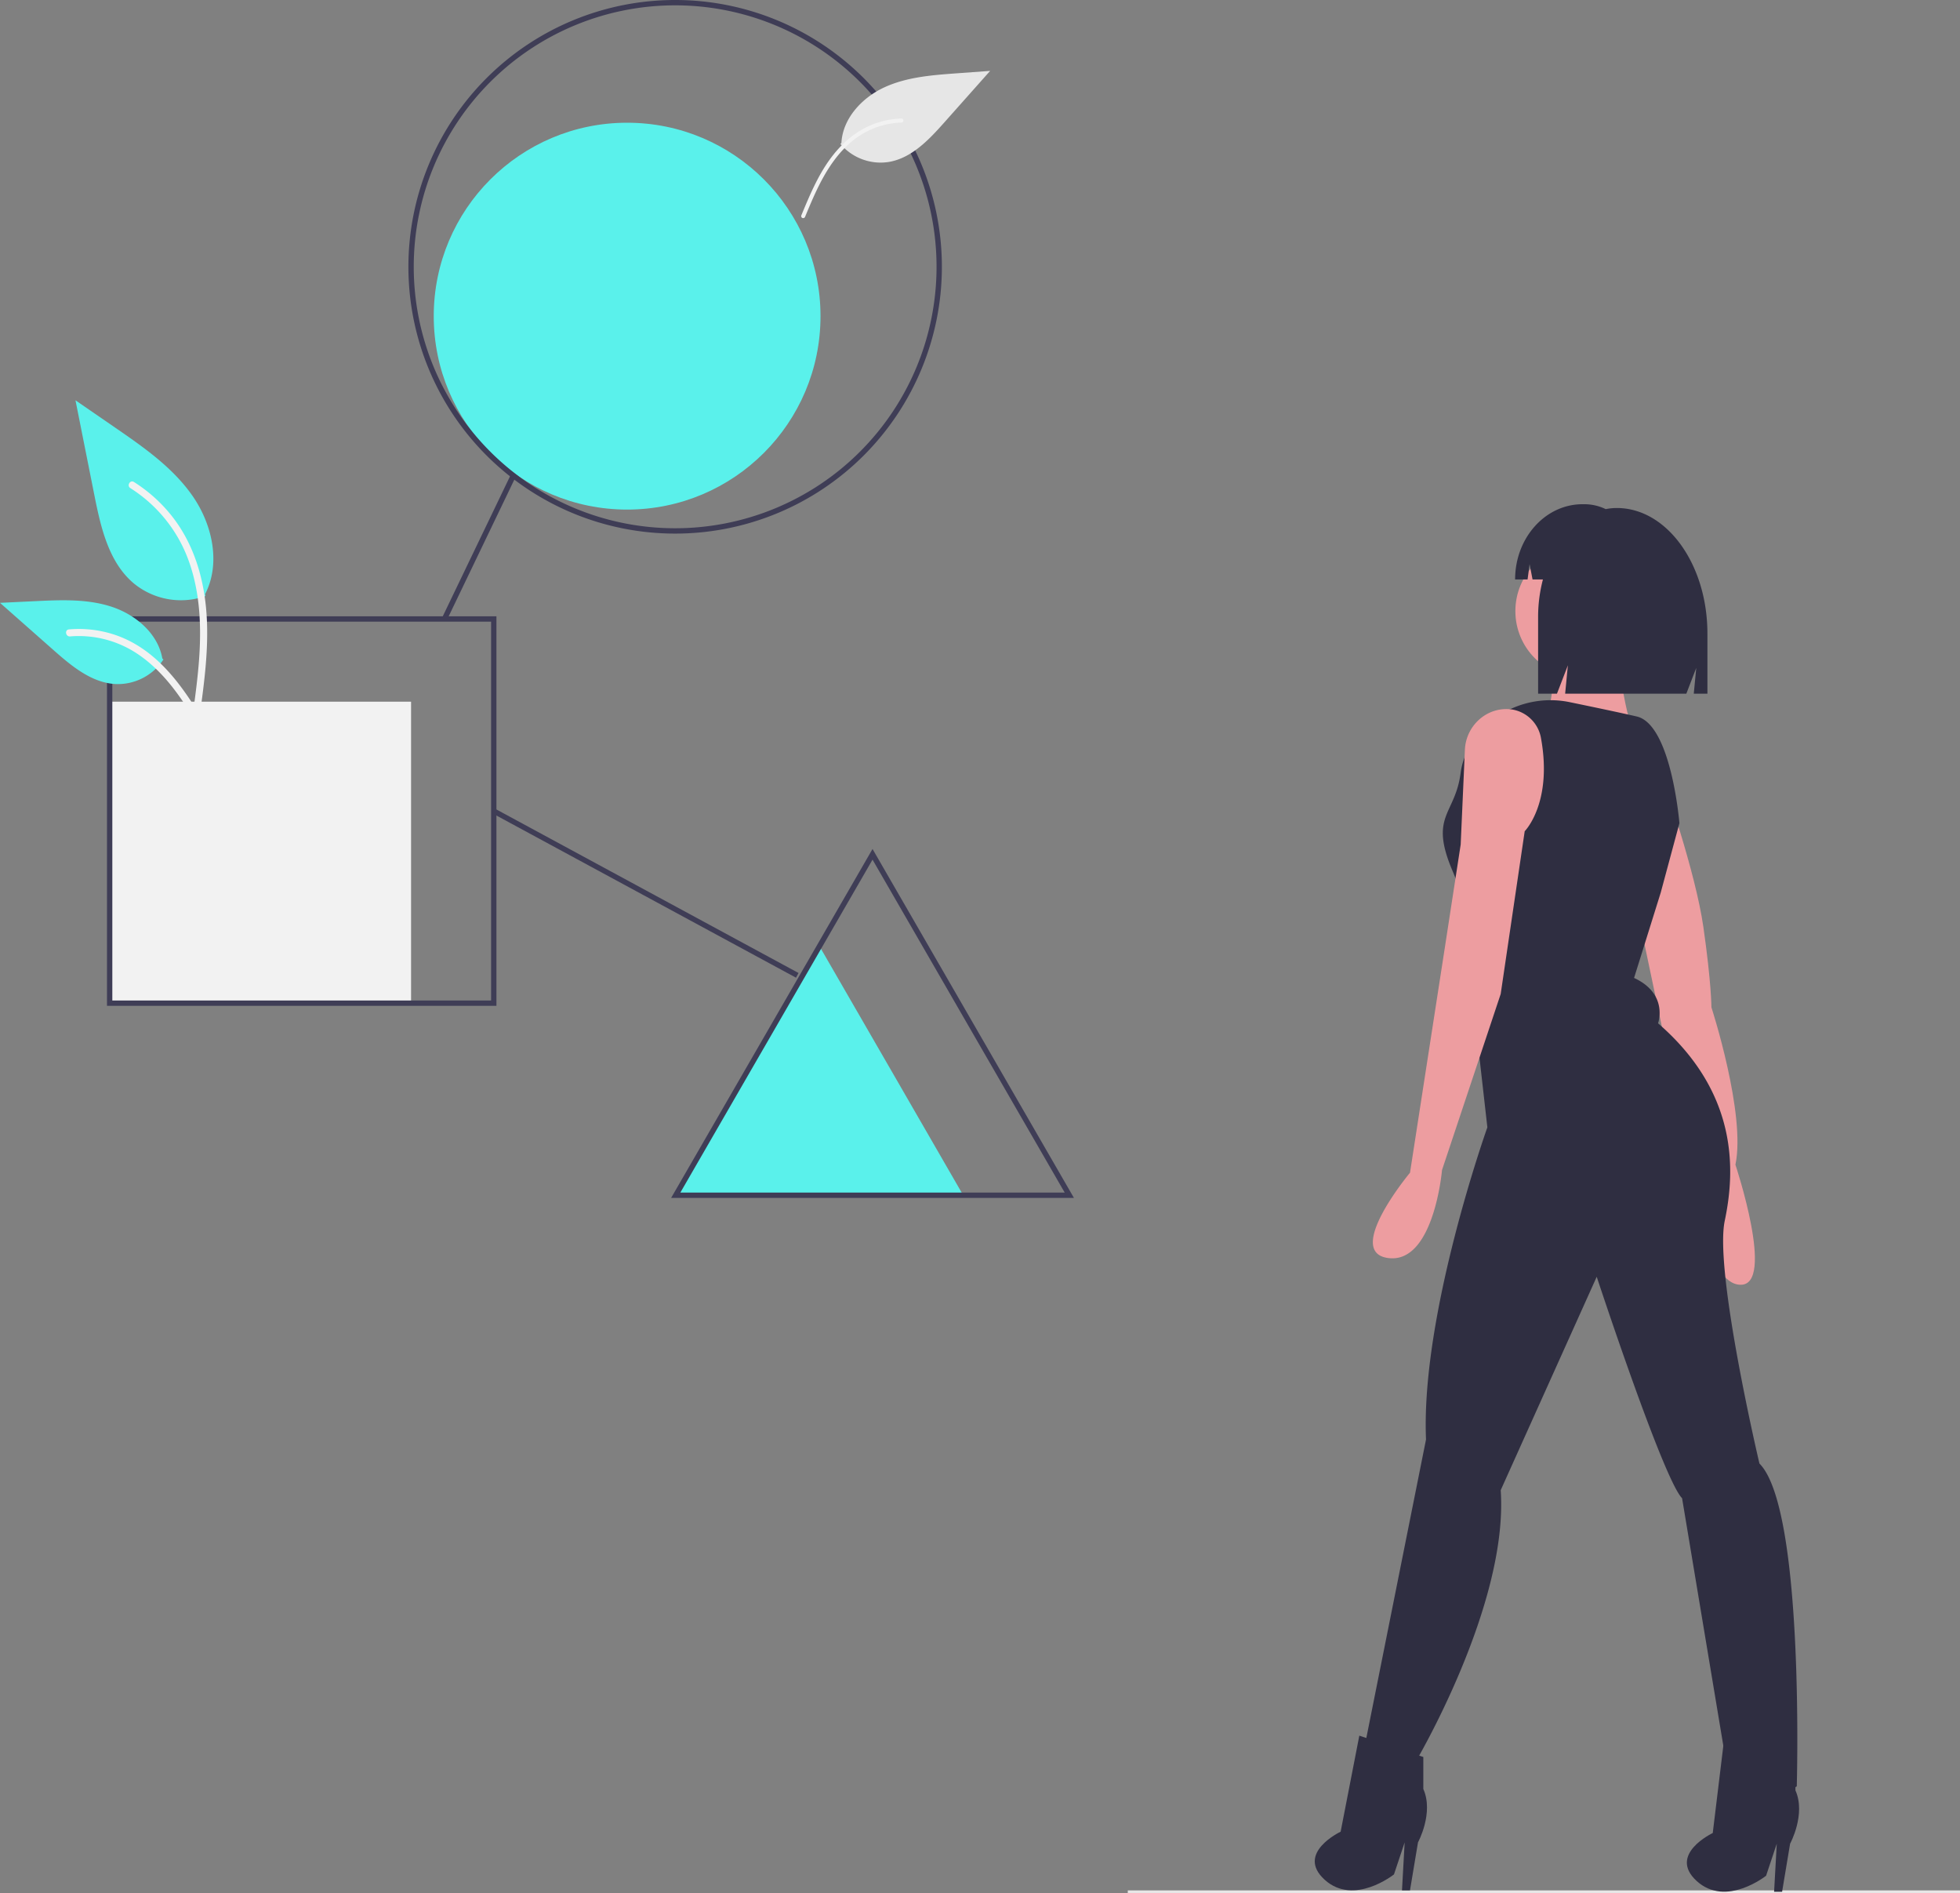 <svg xmlns="http://www.w3.org/2000/svg" width="828.916" height="800.429" viewBox="0 0 828.916 800.429" xmlns:xlink="http://www.w3.org/1999/xlink" role="img" artist="Katerina Limpitsouni" source="https://undraw.co/"><rect x="0" y="0" width="828.916" height="800.429" fill="#808080" stroke="none"/><g transform="translate(-524.792 -130.071)"><path d="M598.513,484.662l30.4,52.646L659.3,589.954H537.723l30.395-52.646Z" transform="translate(272.85 45.495)" fill="#5af1eb"/><rect width="127.472" height="127.472" transform="translate(571.169 426.755)" fill="#f2f2f2"/><circle cx="81.785" cy="81.785" r="81.785" transform="translate(708.229 181.963)" fill="#5af1eb"/><rect width="351.959" height="1.128" transform="translate(1001.748 929.372)" fill="#e6e6e6"/><path d="M613.057,396.615A112.808,112.808,0,1,1,725.865,283.807,112.808,112.808,0,0,1,613.057,396.615Zm0-223.359A110.551,110.551,0,1,0,723.609,283.807,110.551,110.551,0,0,0,613.057,173.256Z" transform="translate(197.264 -40.929)" fill="#3f3d56"/><rect width="67.286" height="2.256" transform="translate(711.735 391.297) rotate(-64.336)" fill="#3f3d56"/><rect width="2.256" height="145.954" transform="translate(733.076 473.995) rotate(-61.578)" fill="#3f3d56"/><path d="M551.949,566.7H387.25V402h164.7Zm-162.443-2.256H549.693V404.256H389.506Z" transform="translate(182.791 -11.344)" fill="#3f3d56"/><path d="M769.1,636.75H598.741l85.18-147.536Zm-166.453-2.256H765.193L683.921,493.726Z" transform="translate(209.878 -0.174)" fill="#3f3d56"/><circle cx="28.202" cy="28.202" r="28.202" transform="translate(1165.664 360.258)" fill="#ed9da0"/><path d="M956.708,391.014s3.384,33.842,9.025,39.483-39.483-3.384-39.483-3.384,6.768-28.2,2.256-32.714S956.708,391.014,956.708,391.014Z" transform="translate(251.823 12.11)" fill="#ed9da0"/><path d="M971.775,441.5s13.537,38.355,16.921,62.044,3.384,33.842,3.384,33.842,14.665,45.123,10.153,66.556c0,0,16.921,50.763,2.256,50.763s-19.177-41.739-19.177-41.739L962.75,505.8Z" transform="translate(256.498 18.593)" fill="#ed9da0"/><path d="M991.863,463.4s-3.384-41.739-18.049-45.123c-7-1.616-18.373-4-28.347-6.056-17.375-3.577-35.3,4.666-43.194,20.55a28.793,28.793,0,0,0-2.912,9.2c-2.256,18.049-13.537,18.049-3.384,41.739s7.9,48.507,7.9,48.507l6.768,59.788S882.44,670.97,884.7,723.99L858.75,853.718s5.64,13.537,21.433,6.768c0,0,39.483-66.556,36.1-115.064l40.611-90.246s28.2,85.734,36.1,93.63L1013.3,870.64s19.177,5.64,28.2,0c0,0,3.384-117.32-15.793-136.5,0,0-19.177-81.221-14.665-102.655s5.64-54.148-28.2-83.478c0,0,4.512-12.409-10.153-19.177l11.281-36.1Z" transform="translate(243.178 14.737)" fill="#2f2e41"/><path d="M920.716,414.9q-.457-.066-.933-.109c-9.988-.9-18.588,7.074-19.034,17.093L898.967,472,892.2,516l-14.665,94.758s-28.2,33.842-9.025,36.1,22.562-37.226,22.562-37.226l24.818-74.453,10.153-68.813s11.842-11.842,6.913-39.218A14.837,14.837,0,0,0,920.716,414.9Z" transform="translate(243.572 15.163)" fill="#ed9da0"/><path d="M858.889,799.5l-7.9,40.611s-19.177,9.025-6.768,20.305,29.33-2.256,29.33-2.256l4.512-13.537-1.128,20.305h3.384l3.384-20.305s6.768-12.409,2.256-22.562V808.525Z" transform="translate(240.782 64.443)" fill="#2f2e41"/><path d="M995.005,803l-4.512,37.226s-19.177,9.025-6.769,20.305,29.33-2.256,29.33-2.256l4.512-13.537-1.128,20.305h3.384l3.384-20.305s6.768-12.409,2.256-22.562V808.64Z" transform="translate(258.649 64.892)" fill="#2f2e41"/><path d="M958.175,339.541h0a24.4,24.4,0,0,0-4.711.468,20.645,20.645,0,0,0-8.993-2.073h-.816c-15.738,0-28.5,14.241-28.5,31.808h5.273l.852-6.482,1.249,6.482h4.393a62.161,62.161,0,0,0-2.04,15.936v32.375h7.973l4.616-12-1.154,12h51.246l4.2-10.9-1.049,10.9h5.77v-25.42C996.483,363.312,979.332,339.541,958.175,339.541Z" transform="translate(250.402 5.329)" fill="#2f2e41"/><path d="M590.854,759.76a22.263,22.263,0,0,0,20.462,7.606c9.693-1.644,17-9.432,23.529-16.778L654.17,728.86l-14.4,1.05c-10.359.755-20.98,1.575-30.4,5.94s-17.546,13.1-18.109,23.476" transform="translate(289.372 -568.818)" fill="#e6e6e6"/><path d="M574.27,790.06c3.4-8.175,6.821-16.464,12.033-23.683,4.628-6.412,10.589-11.83,18-14.8A36.378,36.378,0,0,1,616.631,749c1.1-.036,1.1,1.674,0,1.71a34.579,34.579,0,0,0-20.146,7.319c-6.4,5.028-10.988,11.909-14.615,19.109-2.193,4.354-4.071,8.857-5.94,13.357a.886.886,0,0,1-1.047.6.86.86,0,0,1-.6-1.047Z" transform="translate(289.372 -568.818)" fill="#f2f2f2"/><path d="M500.154,729.45a31.406,31.406,0,0,1-30.327-5.342c-10.622-8.916-13.953-23.6-16.662-37.2L445.15,646.68l16.78,11.554c12.068,8.309,24.407,16.885,32.762,28.92s12,28.465,5.289,41.488" transform="translate(111.561 -347.357)" fill="#5af1eb"/><path d="M477.662,780.954c2.112-15.387,4.285-30.973,2.8-46.525-1.316-13.812-5.53-27.3-14.109-38.364a63.819,63.819,0,0,0-16.374-14.838c-1.637-1.033-3.144,1.561-1.514,2.59a60.672,60.672,0,0,1,24,28.956c5.225,13.289,6.064,27.776,5.164,41.893-.544,8.537-1.7,17.018-2.861,25.489A1.554,1.554,0,0,0,475.816,782a1.509,1.509,0,0,0,1.845-1.048Z" transform="translate(131.462 -347.357)" fill="#f2f2f2"/><path d="M535.385,756.264a23.119,23.119,0,0,1-20.144,10.4c-10.2-.484-18.7-7.6-26.351-14.358l-22.635-19.985,14.98-.717c10.773-.516,21.824-1,32.085,2.326s19.724,11.318,21.6,21.939" transform="translate(58.537 -347.357)" fill="#5af1eb"/><path d="M507.244,789.8c-10.168-17.991-21.961-37.986-43.035-44.377a48.02,48.02,0,0,0-18.1-1.869c-1.922.166-1.442,3.128.476,2.963a44.614,44.614,0,0,1,28.886,7.642c8.145,5.544,14.487,13.252,19.854,21.425,3.288,5.007,6.233,10.226,9.178,15.438C505.444,792.687,508.2,791.484,507.244,789.8Z" transform="translate(107.849 -347.357)" fill="#f2f2f2"/></g></svg>
